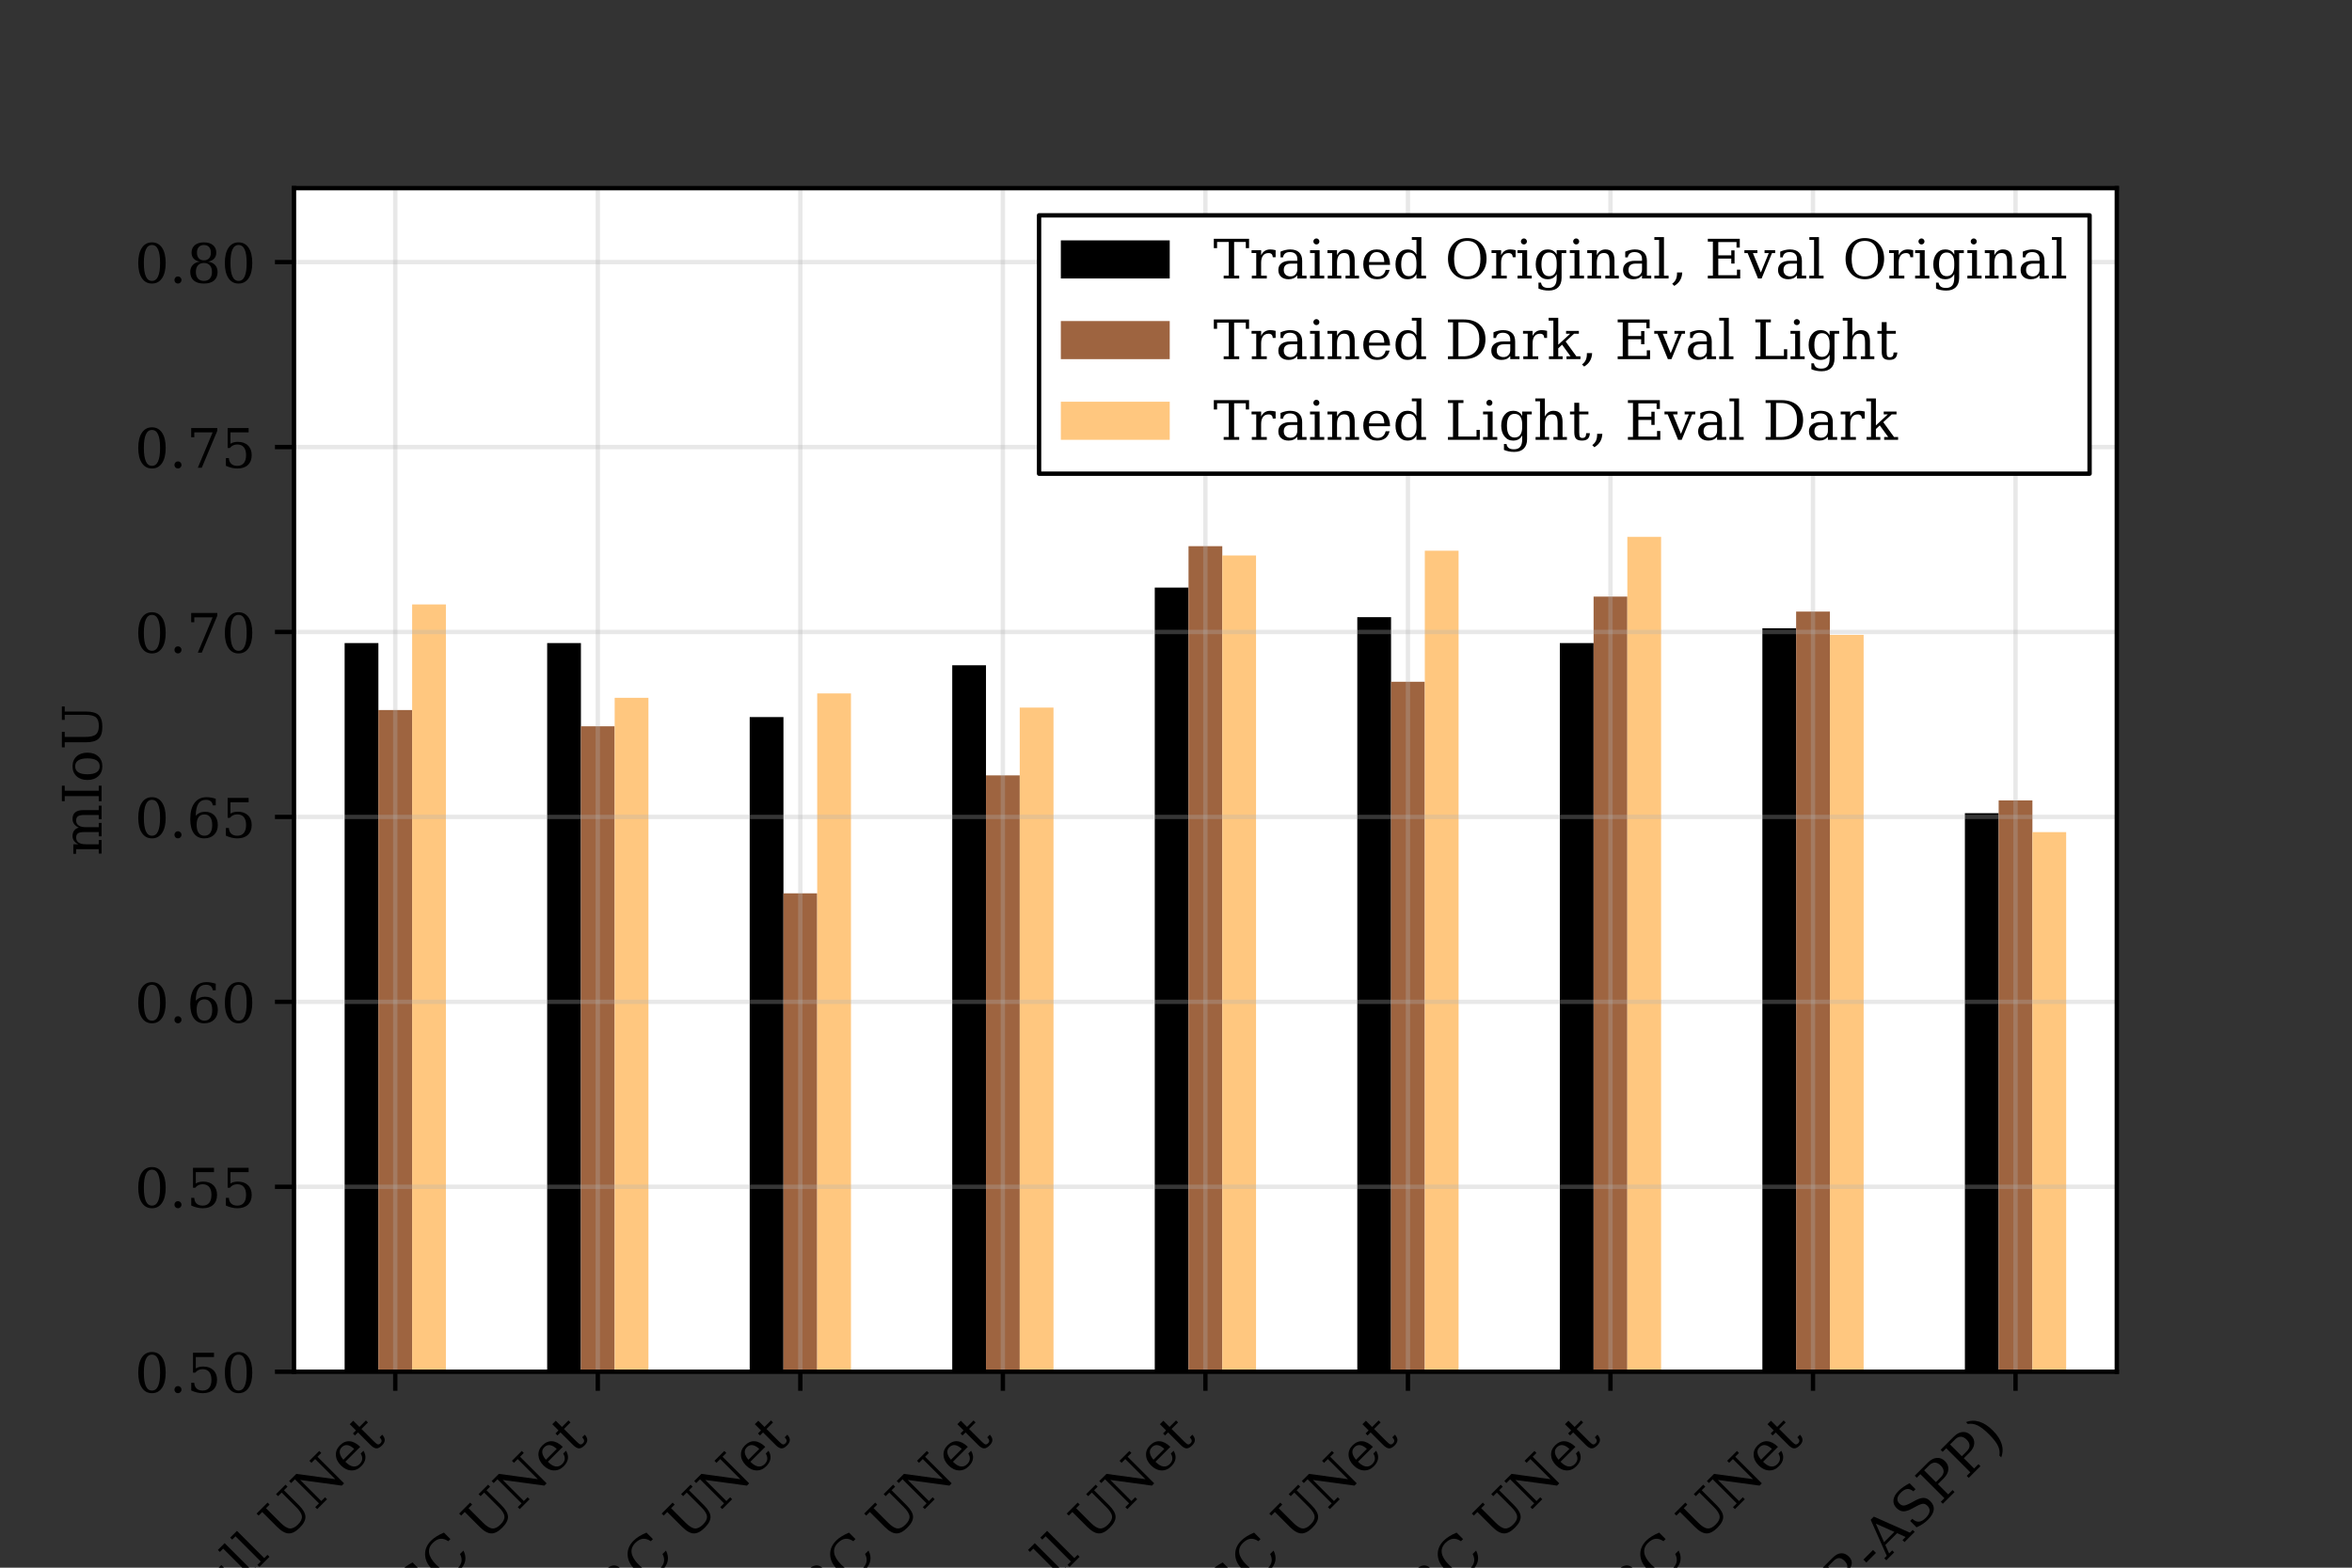 <?xml version="1.0" encoding="utf-8" standalone="no"?>
<!DOCTYPE svg PUBLIC "-//W3C//DTD SVG 1.1//EN"
  "http://www.w3.org/Graphics/SVG/1.1/DTD/svg11.dtd">
<!-- Created with matplotlib (https://matplotlib.org/) -->
<svg height="288pt" version="1.1" viewBox="0 0 432 288" width="432pt" xmlns="http://www.w3.org/2000/svg" xmlns:xlink="http://www.w3.org/1999/xlink">
 <rect x="0" y="0" width="432" height="288" fill="#333333" stroke="none"/>
 <defs>
  <style type="text/css">*{stroke-linecap:butt;stroke-linejoin:round;}</style>
 </defs>
 <g id="figure_1">
  <g id="patch_1">
   <path d="M 0 288 
L 432 288 
L 432 0 
L 0 0 
z
" style="fill:none;"/>
  </g>
  <g id="axes_1">
   <g id="patch_2">
    <path d="M 54 252 
L 388.8 252 
L 388.8 34.56 
L 54 34.56 
z
" style="fill:#ffffff;"/>
   </g>
   <g id="patch_3">
    <path clip-path="url(#p86a8c44989)" d="M 63.3 591.75 
L 69.5 591.75 
L 69.5 118.138 
L 63.3 118.138 
z
"/>
   </g>
   <g id="patch_4">
    <path clip-path="url(#p86a8c44989)" d="M 100.5 591.75 
L 106.7 591.75 
L 106.7 118.138 
L 100.5 118.138 
z
"/>
   </g>
   <g id="patch_5">
    <path clip-path="url(#p86a8c44989)" d="M 137.7 591.75 
L 143.9 591.75 
L 143.9 131.728 
L 137.7 131.728 
z
"/>
   </g>
   <g id="patch_6">
    <path clip-path="url(#p86a8c44989)" d="M 174.9 591.75 
L 181.1 591.75 
L 181.1 122.216 
L 174.9 122.216 
z
"/>
   </g>
   <g id="patch_7">
    <path clip-path="url(#p86a8c44989)" d="M 212.1 591.75 
L 218.3 591.75 
L 218.3 107.946 
L 212.1 107.946 
z
"/>
   </g>
   <g id="patch_8">
    <path clip-path="url(#p86a8c44989)" d="M 249.3 591.75 
L 255.5 591.75 
L 255.5 113.382 
L 249.3 113.382 
z
"/>
   </g>
   <g id="patch_9">
    <path clip-path="url(#p86a8c44989)" d="M 286.5 591.75 
L 292.7 591.75 
L 292.7 118.138 
L 286.5 118.138 
z
"/>
   </g>
   <g id="patch_10">
    <path clip-path="url(#p86a8c44989)" d="M 323.7 591.75 
L 329.9 591.75 
L 329.9 115.421 
L 323.7 115.421 
z
"/>
   </g>
   <g id="patch_11">
    <path clip-path="url(#p86a8c44989)" d="M 360.9 591.75 
L 367.1 591.75 
L 367.1 149.395 
L 360.9 149.395 
z
"/>
   </g>
   <g id="patch_12">
    <path clip-path="url(#p86a8c44989)" d="M 69.5 591.75 
L 75.7 591.75 
L 75.7 130.441 
L 69.5 130.441 
z
" style="fill:#9e6440;"/>
   </g>
   <g id="patch_13">
    <path clip-path="url(#p86a8c44989)" d="M 106.7 591.75 
L 112.9 591.75 
L 112.9 133.43 
L 106.7 133.43 
z
" style="fill:#9e6440;"/>
   </g>
   <g id="patch_14">
    <path clip-path="url(#p86a8c44989)" d="M 143.9 591.75 
L 150.1 591.75 
L 150.1 164.118 
L 143.9 164.118 
z
" style="fill:#9e6440;"/>
   </g>
   <g id="patch_15">
    <path clip-path="url(#p86a8c44989)" d="M 181.1 591.75 
L 187.3 591.75 
L 187.3 142.448 
L 181.1 142.448 
z
" style="fill:#9e6440;"/>
   </g>
   <g id="patch_16">
    <path clip-path="url(#p86a8c44989)" d="M 218.3 591.75 
L 224.5 591.75 
L 224.5 100.336 
L 218.3 100.336 
z
" style="fill:#9e6440;"/>
   </g>
   <g id="patch_17">
    <path clip-path="url(#p86a8c44989)" d="M 255.5 591.75 
L 261.7 591.75 
L 261.7 125.247 
L 255.5 125.247 
z
" style="fill:#9e6440;"/>
   </g>
   <g id="patch_18">
    <path clip-path="url(#p86a8c44989)" d="M 292.7 591.75 
L 298.9 591.75 
L 298.9 109.596 
L 292.7 109.596 
z
" style="fill:#9e6440;"/>
   </g>
   <g id="patch_19">
    <path clip-path="url(#p86a8c44989)" d="M 329.9 591.75 
L 336.1 591.75 
L 336.1 112.356 
L 329.9 112.356 
z
" style="fill:#9e6440;"/>
   </g>
   <g id="patch_20">
    <path clip-path="url(#p86a8c44989)" d="M 367.1 591.75 
L 373.3 591.75 
L 373.3 147.039 
L 367.1 147.039 
z
" style="fill:#9e6440;"/>
   </g>
   <g id="patch_21">
    <path clip-path="url(#p86a8c44989)" d="M 75.7 591.75 
L 81.9 591.75 
L 81.9 111.04 
L 75.7 111.04 
z
" style="fill:#ffc77f;"/>
   </g>
   <g id="patch_22">
    <path clip-path="url(#p86a8c44989)" d="M 112.9 591.75 
L 119.1 591.75 
L 119.1 128.191 
L 112.9 128.191 
z
" style="fill:#ffc77f;"/>
   </g>
   <g id="patch_23">
    <path clip-path="url(#p86a8c44989)" d="M 150.1 591.75 
L 156.3 591.75 
L 156.3 127.383 
L 150.1 127.383 
z
" style="fill:#ffc77f;"/>
   </g>
   <g id="patch_24">
    <path clip-path="url(#p86a8c44989)" d="M 187.3 591.75 
L 193.5 591.75 
L 193.5 129.995 
L 187.3 129.995 
z
" style="fill:#ffc77f;"/>
   </g>
   <g id="patch_25">
    <path clip-path="url(#p86a8c44989)" d="M 224.5 591.75 
L 230.7 591.75 
L 230.7 102.049 
L 224.5 102.049 
z
" style="fill:#ffc77f;"/>
   </g>
   <g id="patch_26">
    <path clip-path="url(#p86a8c44989)" d="M 261.7 591.75 
L 267.9 591.75 
L 267.9 101.172 
L 261.7 101.172 
z
" style="fill:#ffc77f;"/>
   </g>
   <g id="patch_27">
    <path clip-path="url(#p86a8c44989)" d="M 298.9 591.75 
L 305.1 591.75 
L 305.1 98.624 
L 298.9 98.624 
z
" style="fill:#ffc77f;"/>
   </g>
   <g id="patch_28">
    <path clip-path="url(#p86a8c44989)" d="M 336.1 591.75 
L 342.3 591.75 
L 342.3 116.632 
L 336.1 116.632 
z
" style="fill:#ffc77f;"/>
   </g>
   <g id="patch_29">
    <path clip-path="url(#p86a8c44989)" d="M 373.3 591.75 
L 379.5 591.75 
L 379.5 152.868 
L 373.3 152.868 
z
" style="fill:#ffc77f;"/>
   </g>
   <g id="matplotlib.axis_1">
    <g id="xtick_1">
     <g id="line2d_1">
      <path clip-path="url(#p86a8c44989)" d="M 72.6 252 
L 72.6 34.56 
" style="fill:none;stroke:#b0b0b0;stroke-linecap:square;stroke-opacity:0.3;stroke-width:0.8;"/>
     </g>
     <g id="line2d_2">
      <defs>
       <path d="M 0 0 
L 0 3.5 
" id="m6c4229e62a" style="stroke:#000000;stroke-width:0.8;"/>
      </defs>
      <g>
       <use style="stroke:#000000;stroke-width:0.8;" x="72.6" xlink:href="#m6c4229e62a" y="252"/>
      </g>
     </g>
     <g id="text_1">
      <!-- Full UNet -->
      <g transform="translate(35.724 299.778)rotate(-45)scale(0.1 -0.1)">
       <defs>
        <path d="M 5.516 0 
L 5.516 5.172 
L 14.797 5.172 
L 14.797 67.672 
L 5.516 67.672 
L 5.516 72.906 
L 65.188 72.906 
L 65.188 56.688 
L 59.188 56.688 
L 59.188 66.891 
L 24.703 66.891 
L 24.703 42.484 
L 49.609 42.484 
L 49.609 51.609 
L 55.609 51.609 
L 55.609 27.391 
L 49.609 27.391 
L 49.609 36.531 
L 24.703 36.531 
L 24.703 5.172 
L 36.375 5.172 
L 36.375 0 
z
" id="DejaVuSerif-70"/>
        <path d="M 35.406 51.906 
L 52.203 51.906 
L 52.203 5.172 
L 60.688 5.172 
L 60.688 0 
L 43.219 0 
L 43.219 9.188 
Q 40.719 4 36.766 1.281 
Q 32.812 -1.422 27.594 -1.422 
Q 18.953 -1.422 14.875 3.484 
Q 10.797 8.406 10.797 18.891 
L 10.797 46.688 
L 2.688 46.688 
L 2.688 51.906 
L 19.828 51.906 
L 19.828 21.688 
Q 19.828 12.203 22.141 8.688 
Q 24.469 5.172 30.422 5.172 
Q 36.672 5.172 39.938 9.766 
Q 43.219 14.359 43.219 23.094 
L 43.219 46.688 
L 35.406 46.688 
z
" id="DejaVuSerif-117"/>
        <path d="M 20.516 5.172 
L 29 5.172 
L 29 0 
L 2.875 0 
L 2.875 5.172 
L 11.531 5.172 
L 11.531 70.797 
L 2.875 70.797 
L 2.875 75.984 
L 20.516 75.984 
z
" id="DejaVuSerif-108"/>
        <path id="DejaVuSerif-32"/>
        <path d="M 14.016 67.672 
L 4.688 67.672 
L 4.688 72.906 
L 33.203 72.906 
L 33.203 67.672 
L 23.875 67.672 
L 23.875 29.984 
Q 23.875 16.016 28.438 10.5 
Q 33.016 4.984 44.188 4.984 
Q 55.375 4.984 59.938 10.5 
Q 64.5 16.016 64.5 29.984 
L 64.5 67.672 
L 55.172 67.672 
L 55.172 72.906 
L 79.781 72.906 
L 79.781 67.672 
L 70.516 67.672 
L 70.516 29 
Q 70.516 12.359 64.109 5.469 
Q 57.719 -1.422 42.391 -1.422 
Q 27.047 -1.422 20.531 5.516 
Q 14.016 12.453 14.016 29 
z
" id="DejaVuSerif-85"/>
        <path d="M 4.891 0 
L 4.891 5.172 
L 14.703 5.172 
L 14.703 67.672 
L 4.891 67.672 
L 4.891 72.906 
L 23.578 72.906 
L 67.281 15.375 
L 67.281 67.672 
L 57.516 67.672 
L 57.516 72.906 
L 83.109 72.906 
L 83.109 67.672 
L 73.297 67.672 
L 73.297 -1.422 
L 67.391 -1.422 
L 20.703 60.016 
L 20.703 5.172 
L 30.516 5.172 
L 30.516 0 
z
" id="DejaVuSerif-78"/>
        <path d="M 54.203 25 
L 15.484 25 
L 15.484 24.609 
Q 15.484 14.109 19.438 8.766 
Q 23.391 3.422 31.109 3.422 
Q 37.016 3.422 40.797 6.516 
Q 44.578 9.625 46.094 15.719 
L 53.328 15.719 
Q 51.172 7.172 45.375 2.875 
Q 39.594 -1.422 30.172 -1.422 
Q 18.797 -1.422 11.891 6.078 
Q 4.984 13.578 4.984 25.984 
Q 4.984 38.281 11.766 45.797 
Q 18.562 53.328 29.594 53.328 
Q 41.359 53.328 47.656 46.062 
Q 53.953 38.812 54.203 25 
z
M 43.609 30.172 
Q 43.312 39.266 39.766 43.875 
Q 36.234 48.484 29.594 48.484 
Q 23.391 48.484 19.828 43.844 
Q 16.266 39.203 15.484 30.172 
z
" id="DejaVuSerif-101"/>
        <path d="M 10.797 46.688 
L 2.875 46.688 
L 2.875 51.906 
L 10.797 51.906 
L 10.797 68.016 
L 19.828 68.016 
L 19.828 51.906 
L 36.719 51.906 
L 36.719 46.688 
L 19.828 46.688 
L 19.828 13.719 
Q 19.828 7.125 21.094 5.266 
Q 22.359 3.422 25.781 3.422 
Q 29.297 3.422 30.906 5.484 
Q 32.516 7.562 32.625 12.203 
L 39.406 12.203 
Q 39.016 5.125 35.547 1.844 
Q 32.078 -1.422 25 -1.422 
Q 17.234 -1.422 14.016 2.016 
Q 10.797 5.469 10.797 13.719 
z
" id="DejaVuSerif-116"/>
       </defs>
       <use xlink:href="#DejaVuSerif-70"/>
       <use x="69.385" xlink:href="#DejaVuSerif-117"/>
       <use x="133.789" xlink:href="#DejaVuSerif-108"/>
       <use x="165.771" xlink:href="#DejaVuSerif-108"/>
       <use x="197.754" xlink:href="#DejaVuSerif-32"/>
       <use x="229.541" xlink:href="#DejaVuSerif-85"/>
       <use x="313.818" xlink:href="#DejaVuSerif-78"/>
       <use x="401.318" xlink:href="#DejaVuSerif-101"/>
       <use x="460.498" xlink:href="#DejaVuSerif-116"/>
      </g>
     </g>
    </g>
    <g id="xtick_2">
     <g id="line2d_3">
      <path clip-path="url(#p86a8c44989)" d="M 109.8 252 
L 109.8 34.56 
" style="fill:none;stroke:#b0b0b0;stroke-linecap:square;stroke-opacity:0.3;stroke-width:0.8;"/>
     </g>
     <g id="line2d_4">
      <g>
       <use style="stroke:#000000;stroke-width:0.8;" x="109.8" xlink:href="#m6c4229e62a" y="252"/>
      </g>
     </g>
     <g id="text_2">
      <!-- Full DSC UNet -->
      <g transform="translate(54.754 317.948)rotate(-45)scale(0.1 -0.1)">
       <defs>
        <path d="M 24.703 5.172 
L 33.797 5.172 
Q 48 5.172 55.594 13.281 
Q 63.188 21.391 63.188 36.531 
Q 63.188 51.656 55.609 59.656 
Q 48.047 67.672 33.797 67.672 
L 24.703 67.672 
z
M 5.516 0 
L 5.516 5.172 
L 14.797 5.172 
L 14.797 67.672 
L 5.516 67.672 
L 5.516 72.906 
L 34.516 72.906 
Q 53.375 72.906 63.891 63.281 
Q 74.422 53.656 74.422 36.531 
Q 74.422 19.344 63.875 9.672 
Q 53.328 0 34.516 0 
z
" id="DejaVuSerif-68"/>
        <path d="M 9.281 3.516 
L 9.281 20.125 
L 14.891 20.062 
Q 15.141 11.766 19.703 7.781 
Q 24.266 3.812 33.594 3.812 
Q 42.281 3.812 46.844 7.25 
Q 51.422 10.688 51.422 17.281 
Q 51.422 22.562 48.656 25.391 
Q 45.906 28.219 37.016 30.906 
L 27.391 33.797 
Q 16.938 36.969 12.672 41.703 
Q 8.406 46.438 8.406 54.688 
Q 8.406 63.969 14.984 69.094 
Q 21.578 74.219 33.5 74.219 
Q 38.578 74.219 44.625 73.109 
Q 50.688 72.016 57.516 69.922 
L 57.516 54.391 
L 52 54.391 
Q 51.172 62.109 46.844 65.547 
Q 42.531 69 33.688 69 
Q 25.984 69 21.953 65.844 
Q 17.922 62.703 17.922 56.688 
Q 17.922 51.469 20.938 48.484 
Q 23.969 45.516 33.797 42.578 
L 42.828 39.891 
Q 52.734 36.922 56.953 32.297 
Q 61.188 27.688 61.188 19.922 
Q 61.188 9.328 54.391 3.953 
Q 47.609 -1.422 34.188 -1.422 
Q 28.172 -1.422 21.938 -0.188 
Q 15.719 1.031 9.281 3.516 
z
" id="DejaVuSerif-83"/>
        <path d="M 70.516 19.281 
Q 67.281 9.078 59.688 3.828 
Q 52.094 -1.422 40.484 -1.422 
Q 33.344 -1.422 27.234 1.016 
Q 21.141 3.469 16.406 8.203 
Q 10.938 13.672 8.266 20.625 
Q 5.609 27.594 5.609 36.375 
Q 5.609 53.375 15.422 63.797 
Q 25.25 74.219 41.312 74.219 
Q 47.266 74.219 54 72.656 
Q 60.75 71.094 68.5 67.922 
L 68.5 51.125 
L 62.984 51.125 
Q 61.188 60.297 55.734 64.641 
Q 50.297 69 40.484 69 
Q 28.812 69 22.797 60.719 
Q 16.797 52.438 16.797 36.375 
Q 16.797 20.359 22.797 12.078 
Q 28.812 3.812 40.484 3.812 
Q 48.641 3.812 53.906 7.688 
Q 59.188 11.578 61.531 19.281 
z
" id="DejaVuSerif-67"/>
       </defs>
       <use xlink:href="#DejaVuSerif-70"/>
       <use x="69.385" xlink:href="#DejaVuSerif-117"/>
       <use x="133.789" xlink:href="#DejaVuSerif-108"/>
       <use x="165.771" xlink:href="#DejaVuSerif-108"/>
       <use x="197.754" xlink:href="#DejaVuSerif-32"/>
       <use x="229.541" xlink:href="#DejaVuSerif-68"/>
       <use x="309.717" xlink:href="#DejaVuSerif-83"/>
       <use x="378.223" xlink:href="#DejaVuSerif-67"/>
       <use x="454.736" xlink:href="#DejaVuSerif-32"/>
       <use x="486.523" xlink:href="#DejaVuSerif-85"/>
       <use x="570.801" xlink:href="#DejaVuSerif-78"/>
       <use x="658.301" xlink:href="#DejaVuSerif-101"/>
       <use x="717.48" xlink:href="#DejaVuSerif-116"/>
      </g>
     </g>
    </g>
    <g id="xtick_3">
     <g id="line2d_5">
      <path clip-path="url(#p86a8c44989)" d="M 147 252 
L 147 34.56 
" style="fill:none;stroke:#b0b0b0;stroke-linecap:square;stroke-opacity:0.3;stroke-width:0.8;"/>
     </g>
     <g id="line2d_6">
      <g>
       <use style="stroke:#000000;stroke-width:0.8;" x="147" xlink:href="#m6c4229e62a" y="252"/>
      </g>
     </g>
     <g id="text_3">
      <!-- Full LBC UNet -->
      <g transform="translate(92.442 317.46)rotate(-45)scale(0.1 -0.1)">
       <defs>
        <path d="M 5.516 0 
L 5.516 5.172 
L 14.797 5.172 
L 14.797 67.672 
L 5.516 67.672 
L 5.516 72.906 
L 33.984 72.906 
L 33.984 67.672 
L 24.703 67.672 
L 24.703 6 
L 58.016 6 
L 58.016 18.219 
L 64.016 18.219 
L 64.016 0 
z
" id="DejaVuSerif-76"/>
        <path d="M 24.703 5.172 
L 39.312 5.172 
Q 48.094 5.172 52.141 8.984 
Q 56.203 12.797 56.203 21.094 
Q 56.203 29.344 52.172 33.125 
Q 48.141 36.922 39.312 36.922 
L 24.703 36.922 
z
M 24.703 42.094 
L 37.109 42.094 
Q 45.125 42.094 48.797 45.172 
Q 52.484 48.25 52.484 54.891 
Q 52.484 61.578 48.797 64.625 
Q 45.125 67.672 37.109 67.672 
L 24.703 67.672 
z
M 5.516 0 
L 5.516 5.172 
L 14.797 5.172 
L 14.797 67.672 
L 5.516 67.672 
L 5.516 72.906 
L 41.5 72.906 
Q 52.547 72.906 58.125 68.391 
Q 63.719 63.875 63.719 54.891 
Q 63.719 48.391 59.828 44.531 
Q 55.953 40.672 48.484 39.797 
Q 57.766 38.625 62.578 33.859 
Q 67.391 29.109 67.391 21.094 
Q 67.391 10.25 60.547 5.125 
Q 53.719 0 39.203 0 
z
" id="DejaVuSerif-66"/>
       </defs>
       <use xlink:href="#DejaVuSerif-70"/>
       <use x="69.385" xlink:href="#DejaVuSerif-117"/>
       <use x="133.789" xlink:href="#DejaVuSerif-108"/>
       <use x="165.771" xlink:href="#DejaVuSerif-108"/>
       <use x="197.754" xlink:href="#DejaVuSerif-32"/>
       <use x="229.541" xlink:href="#DejaVuSerif-76"/>
       <use x="295.947" xlink:href="#DejaVuSerif-66"/>
       <use x="371.309" xlink:href="#DejaVuSerif-67"/>
       <use x="447.822" xlink:href="#DejaVuSerif-32"/>
       <use x="479.609" xlink:href="#DejaVuSerif-85"/>
       <use x="563.887" xlink:href="#DejaVuSerif-78"/>
       <use x="651.387" xlink:href="#DejaVuSerif-101"/>
       <use x="710.566" xlink:href="#DejaVuSerif-116"/>
      </g>
     </g>
    </g>
    <g id="xtick_4">
     <g id="line2d_7">
      <path clip-path="url(#p86a8c44989)" d="M 184.2 252 
L 184.2 34.56 
" style="fill:none;stroke:#b0b0b0;stroke-linecap:square;stroke-opacity:0.3;stroke-width:0.8;"/>
     </g>
     <g id="line2d_8">
      <g>
       <use style="stroke:#000000;stroke-width:0.8;" x="184.2" xlink:href="#m6c4229e62a" y="252"/>
      </g>
     </g>
     <g id="text_4">
      <!-- Full DSC LBC UNet -->
      <g transform="translate(111.472 335.63)rotate(-45)scale(0.1 -0.1)">
       <use xlink:href="#DejaVuSerif-70"/>
       <use x="69.385" xlink:href="#DejaVuSerif-117"/>
       <use x="133.789" xlink:href="#DejaVuSerif-108"/>
       <use x="165.771" xlink:href="#DejaVuSerif-108"/>
       <use x="197.754" xlink:href="#DejaVuSerif-32"/>
       <use x="229.541" xlink:href="#DejaVuSerif-68"/>
       <use x="309.717" xlink:href="#DejaVuSerif-83"/>
       <use x="378.223" xlink:href="#DejaVuSerif-67"/>
       <use x="454.736" xlink:href="#DejaVuSerif-32"/>
       <use x="486.523" xlink:href="#DejaVuSerif-76"/>
       <use x="552.93" xlink:href="#DejaVuSerif-66"/>
       <use x="628.291" xlink:href="#DejaVuSerif-67"/>
       <use x="704.805" xlink:href="#DejaVuSerif-32"/>
       <use x="736.592" xlink:href="#DejaVuSerif-85"/>
       <use x="820.869" xlink:href="#DejaVuSerif-78"/>
       <use x="908.369" xlink:href="#DejaVuSerif-101"/>
       <use x="967.549" xlink:href="#DejaVuSerif-116"/>
      </g>
     </g>
    </g>
    <g id="xtick_5">
     <g id="line2d_9">
      <path clip-path="url(#p86a8c44989)" d="M 221.4 252 
L 221.4 34.56 
" style="fill:none;stroke:#b0b0b0;stroke-linecap:square;stroke-opacity:0.3;stroke-width:0.8;"/>
     </g>
     <g id="line2d_10">
      <g>
       <use style="stroke:#000000;stroke-width:0.8;" x="221.4" xlink:href="#m6c4229e62a" y="252"/>
      </g>
     </g>
     <g id="text_5">
      <!-- Small UNet -->
      <g transform="translate(178.22 306.082)rotate(-45)scale(0.1 -0.1)">
       <defs>
        <path d="M 51.812 41.797 
Q 54.391 47.516 58.422 50.422 
Q 62.453 53.328 67.828 53.328 
Q 75.984 53.328 79.984 48.266 
Q 83.984 43.219 83.984 33.016 
L 83.984 5.172 
L 92.094 5.172 
L 92.094 0 
L 67.188 0 
L 67.188 5.172 
L 75 5.172 
L 75 31.984 
Q 75 39.938 72.656 43.312 
Q 70.312 46.688 64.891 46.688 
Q 58.891 46.688 55.734 42.141 
Q 52.594 37.594 52.594 28.906 
L 52.594 5.172 
L 60.406 5.172 
L 60.406 0 
L 35.797 0 
L 35.797 5.172 
L 43.609 5.172 
L 43.609 32.328 
Q 43.609 40.094 41.266 43.391 
Q 38.922 46.688 33.5 46.688 
Q 27.484 46.688 24.328 42.141 
Q 21.188 37.594 21.188 28.906 
L 21.188 5.172 
L 29 5.172 
L 29 0 
L 4.109 0 
L 4.109 5.172 
L 12.203 5.172 
L 12.203 46.781 
L 3.609 46.781 
L 3.609 51.906 
L 21.188 51.906 
L 21.188 42.672 
Q 23.688 47.859 27.531 50.594 
Q 31.391 53.328 36.281 53.328 
Q 42.328 53.328 46.375 50.312 
Q 50.438 47.312 51.812 41.797 
z
" id="DejaVuSerif-109"/>
        <path d="M 39.797 16.312 
L 39.797 27.297 
L 28.219 27.297 
Q 21.531 27.297 18.25 24.406 
Q 14.984 21.531 14.984 15.578 
Q 14.984 10.156 18.297 6.984 
Q 21.625 3.812 27.297 3.812 
Q 32.906 3.812 36.344 7.281 
Q 39.797 10.75 39.797 16.312 
z
M 48.781 32.422 
L 48.781 5.172 
L 56.781 5.172 
L 56.781 0 
L 39.797 0 
L 39.797 5.609 
Q 36.812 2 32.906 0.281 
Q 29 -1.422 23.781 -1.422 
Q 15.141 -1.422 10.062 3.172 
Q 4.984 7.766 4.984 15.578 
Q 4.984 23.641 10.797 28.078 
Q 16.609 32.516 27.203 32.516 
L 39.797 32.516 
L 39.797 36.078 
Q 39.797 42 36.203 45.234 
Q 32.625 48.484 26.125 48.484 
Q 20.75 48.484 17.578 46.047 
Q 14.406 43.609 13.625 38.812 
L 8.984 38.812 
L 8.984 49.312 
Q 13.672 51.312 18.094 52.312 
Q 22.516 53.328 26.703 53.328 
Q 37.5 53.328 43.141 47.969 
Q 48.781 42.625 48.781 32.422 
z
" id="DejaVuSerif-97"/>
       </defs>
       <use xlink:href="#DejaVuSerif-83"/>
       <use x="68.506" xlink:href="#DejaVuSerif-109"/>
       <use x="163.33" xlink:href="#DejaVuSerif-97"/>
       <use x="222.949" xlink:href="#DejaVuSerif-108"/>
       <use x="254.932" xlink:href="#DejaVuSerif-108"/>
       <use x="286.914" xlink:href="#DejaVuSerif-32"/>
       <use x="318.701" xlink:href="#DejaVuSerif-85"/>
       <use x="402.979" xlink:href="#DejaVuSerif-78"/>
       <use x="490.479" xlink:href="#DejaVuSerif-101"/>
       <use x="549.658" xlink:href="#DejaVuSerif-116"/>
      </g>
     </g>
    </g>
    <g id="xtick_6">
     <g id="line2d_11">
      <path clip-path="url(#p86a8c44989)" d="M 258.6 252 
L 258.6 34.56 
" style="fill:none;stroke:#b0b0b0;stroke-linecap:square;stroke-opacity:0.3;stroke-width:0.8;"/>
     </g>
     <g id="line2d_12">
      <g>
       <use style="stroke:#000000;stroke-width:0.8;" x="258.6" xlink:href="#m6c4229e62a" y="252"/>
      </g>
     </g>
     <g id="text_6">
      <!-- Small DSC UNet -->
      <g transform="translate(197.25 324.253)rotate(-45)scale(0.1 -0.1)">
       <use xlink:href="#DejaVuSerif-83"/>
       <use x="68.506" xlink:href="#DejaVuSerif-109"/>
       <use x="163.33" xlink:href="#DejaVuSerif-97"/>
       <use x="222.949" xlink:href="#DejaVuSerif-108"/>
       <use x="254.932" xlink:href="#DejaVuSerif-108"/>
       <use x="286.914" xlink:href="#DejaVuSerif-32"/>
       <use x="318.701" xlink:href="#DejaVuSerif-68"/>
       <use x="398.877" xlink:href="#DejaVuSerif-83"/>
       <use x="467.383" xlink:href="#DejaVuSerif-67"/>
       <use x="543.896" xlink:href="#DejaVuSerif-32"/>
       <use x="575.684" xlink:href="#DejaVuSerif-85"/>
       <use x="659.961" xlink:href="#DejaVuSerif-78"/>
       <use x="747.461" xlink:href="#DejaVuSerif-101"/>
       <use x="806.641" xlink:href="#DejaVuSerif-116"/>
      </g>
     </g>
    </g>
    <g id="xtick_7">
     <g id="line2d_13">
      <path clip-path="url(#p86a8c44989)" d="M 295.8 252 
L 295.8 34.56 
" style="fill:none;stroke:#b0b0b0;stroke-linecap:square;stroke-opacity:0.3;stroke-width:0.8;"/>
     </g>
     <g id="line2d_14">
      <g>
       <use style="stroke:#000000;stroke-width:0.8;" x="295.8" xlink:href="#m6c4229e62a" y="252"/>
      </g>
     </g>
     <g id="text_7">
      <!-- Small LBC UNet -->
      <g transform="translate(234.938 323.764)rotate(-45)scale(0.1 -0.1)">
       <use xlink:href="#DejaVuSerif-83"/>
       <use x="68.506" xlink:href="#DejaVuSerif-109"/>
       <use x="163.33" xlink:href="#DejaVuSerif-97"/>
       <use x="222.949" xlink:href="#DejaVuSerif-108"/>
       <use x="254.932" xlink:href="#DejaVuSerif-108"/>
       <use x="286.914" xlink:href="#DejaVuSerif-32"/>
       <use x="318.701" xlink:href="#DejaVuSerif-76"/>
       <use x="385.107" xlink:href="#DejaVuSerif-66"/>
       <use x="460.469" xlink:href="#DejaVuSerif-67"/>
       <use x="536.982" xlink:href="#DejaVuSerif-32"/>
       <use x="568.77" xlink:href="#DejaVuSerif-85"/>
       <use x="653.047" xlink:href="#DejaVuSerif-78"/>
       <use x="740.547" xlink:href="#DejaVuSerif-101"/>
       <use x="799.727" xlink:href="#DejaVuSerif-116"/>
      </g>
     </g>
    </g>
    <g id="xtick_8">
     <g id="line2d_15">
      <path clip-path="url(#p86a8c44989)" d="M 333 252 
L 333 34.56 
" style="fill:none;stroke:#b0b0b0;stroke-linecap:square;stroke-opacity:0.3;stroke-width:0.8;"/>
     </g>
     <g id="line2d_16">
      <g>
       <use style="stroke:#000000;stroke-width:0.8;" x="333" xlink:href="#m6c4229e62a" y="252"/>
      </g>
     </g>
     <g id="text_8">
      <!-- Small DSC LBC UNet -->
      <g transform="translate(253.968 341.935)rotate(-45)scale(0.1 -0.1)">
       <use xlink:href="#DejaVuSerif-83"/>
       <use x="68.506" xlink:href="#DejaVuSerif-109"/>
       <use x="163.33" xlink:href="#DejaVuSerif-97"/>
       <use x="222.949" xlink:href="#DejaVuSerif-108"/>
       <use x="254.932" xlink:href="#DejaVuSerif-108"/>
       <use x="286.914" xlink:href="#DejaVuSerif-32"/>
       <use x="318.701" xlink:href="#DejaVuSerif-68"/>
       <use x="398.877" xlink:href="#DejaVuSerif-83"/>
       <use x="467.383" xlink:href="#DejaVuSerif-67"/>
       <use x="543.896" xlink:href="#DejaVuSerif-32"/>
       <use x="575.684" xlink:href="#DejaVuSerif-76"/>
       <use x="642.09" xlink:href="#DejaVuSerif-66"/>
       <use x="717.451" xlink:href="#DejaVuSerif-67"/>
       <use x="793.965" xlink:href="#DejaVuSerif-32"/>
       <use x="825.752" xlink:href="#DejaVuSerif-85"/>
       <use x="910.029" xlink:href="#DejaVuSerif-78"/>
       <use x="997.529" xlink:href="#DejaVuSerif-101"/>
       <use x="1056.709" xlink:href="#DejaVuSerif-116"/>
      </g>
     </g>
    </g>
    <g id="xtick_9">
     <g id="line2d_17">
      <path clip-path="url(#p86a8c44989)" d="M 370.2 252 
L 370.2 34.56 
" style="fill:none;stroke:#b0b0b0;stroke-linecap:square;stroke-opacity:0.3;stroke-width:0.8;"/>
     </g>
     <g id="line2d_18">
      <g>
       <use style="stroke:#000000;stroke-width:0.8;" x="370.2" xlink:href="#m6c4229e62a" y="252"/>
      </g>
     </g>
     <g id="text_9">
      <!-- MobileNetv3 (LR-ASPP) -->
      <g transform="translate(282.649 350.453)rotate(-45)scale(0.1 -0.1)">
       <defs>
        <path d="M 5.516 0 
L 5.516 5.172 
L 14.797 5.172 
L 14.797 67.672 
L 4.984 67.672 
L 4.984 72.906 
L 26.219 72.906 
L 51.812 21 
L 77.391 72.906 
L 97.312 72.906 
L 97.312 67.672 
L 87.594 67.672 
L 87.594 5.172 
L 96.922 5.172 
L 96.922 0 
L 68.406 0 
L 68.406 5.172 
L 77.688 5.172 
L 77.688 61.531 
L 52.688 10.688 
L 45.797 10.688 
L 20.797 61.531 
L 20.797 5.172 
L 30.078 5.172 
L 30.078 0 
z
" id="DejaVuSerif-77"/>
        <path d="M 30.078 3.422 
Q 37.312 3.422 40.984 9.125 
Q 44.672 14.844 44.672 25.984 
Q 44.672 37.109 40.984 42.797 
Q 37.312 48.484 30.078 48.484 
Q 22.859 48.484 19.172 42.797 
Q 15.484 37.109 15.484 25.984 
Q 15.484 14.844 19.188 9.125 
Q 22.906 3.422 30.078 3.422 
z
M 30.078 -1.422 
Q 18.75 -1.422 11.859 6.078 
Q 4.984 13.578 4.984 25.984 
Q 4.984 38.375 11.844 45.844 
Q 18.703 53.328 30.078 53.328 
Q 41.453 53.328 48.312 45.844 
Q 55.172 38.375 55.172 25.984 
Q 55.172 13.578 48.312 6.078 
Q 41.453 -1.422 30.078 -1.422 
z
" id="DejaVuSerif-111"/>
        <path d="M 11.531 5.172 
L 11.531 70.797 
L 2.875 70.797 
L 2.875 75.984 
L 20.516 75.984 
L 20.516 43.797 
Q 23.141 48.688 27.219 51 
Q 31.297 53.328 37.312 53.328 
Q 46.875 53.328 52.922 45.75 
Q 58.984 38.188 58.984 25.984 
Q 58.984 13.766 52.922 6.172 
Q 46.875 -1.422 37.312 -1.422 
Q 31.297 -1.422 27.219 0.891 
Q 23.141 3.219 20.516 8.109 
L 20.516 0 
L 2.875 0 
L 2.875 5.172 
z
M 20.516 23.391 
Q 20.516 14.016 24.094 9.109 
Q 27.688 4.203 34.516 4.203 
Q 41.406 4.203 44.938 9.719 
Q 48.484 15.234 48.484 25.984 
Q 48.484 36.766 44.938 42.234 
Q 41.406 47.703 34.516 47.703 
Q 27.688 47.703 24.094 42.766 
Q 20.516 37.844 20.516 28.516 
z
" id="DejaVuSerif-98"/>
        <path d="M 9.719 68.016 
Q 9.719 70.266 11.344 71.922 
Q 12.984 73.578 15.281 73.578 
Q 17.531 73.578 19.156 71.922 
Q 20.797 70.266 20.797 68.016 
Q 20.797 65.719 19.188 64.109 
Q 17.578 62.5 15.281 62.5 
Q 12.984 62.5 11.344 64.109 
Q 9.719 65.719 9.719 68.016 
z
M 21.188 5.172 
L 29.688 5.172 
L 29.688 0 
L 3.609 0 
L 3.609 5.172 
L 12.203 5.172 
L 12.203 46.688 
L 3.609 46.688 
L 3.609 51.906 
L 21.188 51.906 
z
" id="DejaVuSerif-105"/>
        <path d="M 24.703 0 
L 5.609 46.688 
L -0.297 46.688 
L -0.297 51.906 
L 23.578 51.906 
L 23.578 46.688 
L 15.281 46.688 
L 29.891 10.984 
L 44.484 46.688 
L 36.719 46.688 
L 36.719 51.906 
L 56.203 51.906 
L 56.203 46.688 
L 50.391 46.688 
L 31.297 0 
z
" id="DejaVuSerif-118"/>
        <path d="M 9.719 69.828 
Q 15.438 71.969 20.672 73.094 
Q 25.922 74.219 30.516 74.219 
Q 41.219 74.219 47.219 69.594 
Q 53.219 64.984 53.219 56.781 
Q 53.219 50.203 49.062 45.781 
Q 44.922 41.359 37.312 39.797 
Q 46.297 38.531 51.25 33.281 
Q 56.203 28.031 56.203 19.672 
Q 56.203 9.469 49.344 4.016 
Q 42.484 -1.422 29.594 -1.422 
Q 23.875 -1.422 18.422 -0.188 
Q 12.984 1.031 7.625 3.516 
L 7.625 17.672 
L 13.094 17.672 
Q 13.578 10.641 17.828 7.031 
Q 22.078 3.422 29.781 3.422 
Q 37.25 3.422 41.578 7.734 
Q 45.906 12.062 45.906 19.578 
Q 45.906 28.172 41.453 32.594 
Q 37.016 37.016 28.422 37.016 
L 23.781 37.016 
L 23.781 42 
L 26.219 42 
Q 34.766 42 39.031 45.531 
Q 43.312 49.078 43.312 56.203 
Q 43.312 62.594 39.797 65.984 
Q 36.281 69.391 29.688 69.391 
Q 23.094 69.391 19.453 66.266 
Q 15.828 63.141 15.188 56.984 
L 9.719 56.984 
z
" id="DejaVuSerif-51"/>
        <path d="M 31.891 -15.578 
Q 20.016 -10.25 13.953 1.297 
Q 7.906 12.844 7.906 30.172 
Q 7.906 47.562 13.953 59.109 
Q 20.016 70.656 31.891 75.984 
L 31.891 71.188 
Q 24.359 66.016 21.094 56.609 
Q 17.828 47.219 17.828 30.172 
Q 17.828 13.188 21.094 3.781 
Q 24.359 -5.609 31.891 -10.797 
z
" id="DejaVuSerif-40"/>
        <path d="M 47.906 36.188 
Q 51.312 35.25 53.781 33.031 
Q 56.25 30.812 58.203 26.812 
L 68.797 5.172 
L 77.688 5.172 
L 77.688 0 
L 60.5 0 
L 49.125 23.188 
Q 45.844 29.938 43.109 31.906 
Q 40.375 33.891 35.594 33.891 
L 24.703 33.891 
L 24.703 5.172 
L 35.016 5.172 
L 35.016 0 
L 5.516 0 
L 5.516 5.172 
L 14.797 5.172 
L 14.797 67.672 
L 5.516 67.672 
L 5.516 72.906 
L 42.484 72.906 
Q 53.125 72.906 58.906 67.828 
Q 64.703 62.75 64.703 53.422 
Q 64.703 45.906 60.469 41.578 
Q 56.25 37.25 47.906 36.188 
z
M 24.703 39.109 
L 39.109 39.109 
Q 46.484 39.109 50 42.594 
Q 53.516 46.094 53.516 53.422 
Q 53.516 60.75 50 64.203 
Q 46.484 67.672 39.109 67.672 
L 24.703 67.672 
z
" id="DejaVuSerif-82"/>
        <path d="M 4.391 30.609 
L 29.391 30.609 
L 29.391 23 
L 4.391 23 
z
" id="DejaVuSerif-45"/>
        <path d="M 20.016 26.422 
L 46.781 26.422 
L 33.406 61.078 
z
M -0.594 0 
L -0.594 5.172 
L 5.812 5.172 
L 31.781 72.906 
L 39.984 72.906 
L 66.016 5.172 
L 73.188 5.172 
L 73.188 0 
L 46.688 0 
L 46.688 5.172 
L 54.781 5.172 
L 48.688 21.188 
L 18.016 21.188 
L 11.922 5.172 
L 19.922 5.172 
L 19.922 0 
z
" id="DejaVuSerif-65"/>
        <path d="M 24.703 37.109 
L 37.594 37.109 
Q 44.875 37.109 48.672 41.031 
Q 52.484 44.969 52.484 52.391 
Q 52.484 59.859 48.672 63.766 
Q 44.875 67.672 37.594 67.672 
L 24.703 67.672 
z
M 5.516 0 
L 5.516 5.172 
L 14.797 5.172 
L 14.797 67.672 
L 5.516 67.672 
L 5.516 72.906 
L 39.984 72.906 
Q 50.922 72.906 57.312 67.359 
Q 63.719 61.812 63.719 52.391 
Q 63.719 43.016 57.312 37.453 
Q 50.922 31.891 39.984 31.891 
L 24.703 31.891 
L 24.703 5.172 
L 35.984 5.172 
L 35.984 0 
z
" id="DejaVuSerif-80"/>
        <path d="M 7.078 -15.578 
L 7.078 -10.797 
Q 14.594 -5.609 17.891 3.781 
Q 21.188 13.188 21.188 30.172 
Q 21.188 47.219 17.891 56.609 
Q 14.594 66.016 7.078 71.188 
L 7.078 75.984 
Q 19 70.656 25.047 59.109 
Q 31.109 47.562 31.109 30.172 
Q 31.109 12.844 25.047 1.297 
Q 19 -10.25 7.078 -15.578 
z
" id="DejaVuSerif-41"/>
       </defs>
       <use xlink:href="#DejaVuSerif-77"/>
       <use x="102.393" xlink:href="#DejaVuSerif-111"/>
       <use x="162.598" xlink:href="#DejaVuSerif-98"/>
       <use x="226.611" xlink:href="#DejaVuSerif-105"/>
       <use x="258.594" xlink:href="#DejaVuSerif-108"/>
       <use x="290.576" xlink:href="#DejaVuSerif-101"/>
       <use x="349.756" xlink:href="#DejaVuSerif-78"/>
       <use x="437.256" xlink:href="#DejaVuSerif-101"/>
       <use x="496.436" xlink:href="#DejaVuSerif-116"/>
       <use x="536.621" xlink:href="#DejaVuSerif-118"/>
       <use x="593.115" xlink:href="#DejaVuSerif-51"/>
       <use x="656.738" xlink:href="#DejaVuSerif-32"/>
       <use x="688.525" xlink:href="#DejaVuSerif-40"/>
       <use x="727.539" xlink:href="#DejaVuSerif-76"/>
       <use x="793.945" xlink:href="#DejaVuSerif-82"/>
       <use x="869.238" xlink:href="#DejaVuSerif-45"/>
       <use x="903.027" xlink:href="#DejaVuSerif-65"/>
       <use x="975.244" xlink:href="#DejaVuSerif-83"/>
       <use x="1043.75" xlink:href="#DejaVuSerif-80"/>
       <use x="1111.035" xlink:href="#DejaVuSerif-80"/>
       <use x="1178.32" xlink:href="#DejaVuSerif-41"/>
      </g>
     </g>
    </g>
   </g>
   <g id="matplotlib.axis_2">
    <g id="ytick_1">
     <g id="line2d_19">
      <path clip-path="url(#p86a8c44989)" d="M 54 252 
L 388.8 252 
" style="fill:none;stroke:#b0b0b0;stroke-linecap:square;stroke-opacity:0.3;stroke-width:0.8;"/>
     </g>
     <g id="line2d_20">
      <defs>
       <path d="M 0 0 
L -3.5 0 
" id="m1323db615f" style="stroke:#000000;stroke-width:0.8;"/>
      </defs>
      <g>
       <use style="stroke:#000000;stroke-width:0.8;" x="54" xlink:href="#m1323db615f" y="252"/>
      </g>
     </g>
     <g id="text_10">
      <!-- 0.50 -->
      <g transform="translate(24.734 255.799)scale(0.1 -0.1)">
       <defs>
        <path d="M 31.781 3.422 
Q 39.266 3.422 42.969 11.625 
Q 46.688 19.828 46.688 36.375 
Q 46.688 52.984 42.969 61.188 
Q 39.266 69.391 31.781 69.391 
Q 24.312 69.391 20.594 61.188 
Q 16.891 52.984 16.891 36.375 
Q 16.891 19.828 20.594 11.625 
Q 24.312 3.422 31.781 3.422 
z
M 31.781 -1.422 
Q 19.922 -1.422 13.25 8.531 
Q 6.594 18.5 6.594 36.375 
Q 6.594 54.297 13.25 64.25 
Q 19.922 74.219 31.781 74.219 
Q 43.703 74.219 50.344 64.25 
Q 56.984 54.297 56.984 36.375 
Q 56.984 18.5 50.344 8.531 
Q 43.703 -1.422 31.781 -1.422 
z
" id="DejaVuSerif-48"/>
        <path d="M 9.422 5.078 
Q 9.422 7.812 11.281 9.719 
Q 13.141 11.625 15.922 11.625 
Q 18.609 11.625 20.5 9.719 
Q 22.406 7.812 22.406 5.078 
Q 22.406 2.391 20.5 0.484 
Q 18.609 -1.422 15.922 -1.422 
Q 13.141 -1.422 11.281 0.453 
Q 9.422 2.344 9.422 5.078 
z
" id="DejaVuSerif-46"/>
        <path d="M 50.297 72.906 
L 50.297 64.891 
L 16.891 64.891 
L 16.891 44 
Q 19.438 45.75 22.828 46.625 
Q 26.219 47.516 30.422 47.516 
Q 42.234 47.516 49.062 40.969 
Q 55.906 34.422 55.906 23.094 
Q 55.906 11.531 49 5.047 
Q 42.094 -1.422 29.594 -1.422 
Q 24.562 -1.422 19.281 -0.188 
Q 14.016 1.031 8.5 3.516 
L 8.5 17.672 
L 14.016 17.672 
Q 14.453 10.75 18.422 7.078 
Q 22.406 3.422 29.594 3.422 
Q 37.312 3.422 41.453 8.5 
Q 45.609 13.578 45.609 23.094 
Q 45.609 32.562 41.484 37.609 
Q 37.359 42.672 29.594 42.672 
Q 25.203 42.672 21.844 41.109 
Q 18.5 39.547 15.922 36.281 
L 11.719 36.281 
L 11.719 72.906 
z
" id="DejaVuSerif-53"/>
       </defs>
       <use xlink:href="#DejaVuSerif-48"/>
       <use x="63.623" xlink:href="#DejaVuSerif-46"/>
       <use x="95.41" xlink:href="#DejaVuSerif-53"/>
       <use x="159.033" xlink:href="#DejaVuSerif-48"/>
      </g>
     </g>
    </g>
    <g id="ytick_2">
     <g id="line2d_21">
      <path clip-path="url(#p86a8c44989)" d="M 54 218.025 
L 388.8 218.025 
" style="fill:none;stroke:#b0b0b0;stroke-linecap:square;stroke-opacity:0.3;stroke-width:0.8;"/>
     </g>
     <g id="line2d_22">
      <g>
       <use style="stroke:#000000;stroke-width:0.8;" x="54" xlink:href="#m1323db615f" y="218.025"/>
      </g>
     </g>
     <g id="text_11">
      <!-- 0.55 -->
      <g transform="translate(24.734 221.824)scale(0.1 -0.1)">
       <use xlink:href="#DejaVuSerif-48"/>
       <use x="63.623" xlink:href="#DejaVuSerif-46"/>
       <use x="95.41" xlink:href="#DejaVuSerif-53"/>
       <use x="159.033" xlink:href="#DejaVuSerif-53"/>
      </g>
     </g>
    </g>
    <g id="ytick_3">
     <g id="line2d_23">
      <path clip-path="url(#p86a8c44989)" d="M 54 184.05 
L 388.8 184.05 
" style="fill:none;stroke:#b0b0b0;stroke-linecap:square;stroke-opacity:0.3;stroke-width:0.8;"/>
     </g>
     <g id="line2d_24">
      <g>
       <use style="stroke:#000000;stroke-width:0.8;" x="54" xlink:href="#m1323db615f" y="184.05"/>
      </g>
     </g>
     <g id="text_12">
      <!-- 0.60 -->
      <g transform="translate(24.734 187.849)scale(0.1 -0.1)">
       <defs>
        <path d="M 32.719 3.422 
Q 39.594 3.422 43.297 8.469 
Q 47.016 13.531 47.016 23 
Q 47.016 32.469 43.297 37.516 
Q 39.594 42.578 32.719 42.578 
Q 25.734 42.578 22.062 37.688 
Q 18.406 32.812 18.406 23.578 
Q 18.406 13.875 22.109 8.641 
Q 25.828 3.422 32.719 3.422 
z
M 16.797 40.141 
Q 20.125 43.797 24.312 45.594 
Q 28.516 47.406 33.797 47.406 
Q 44.672 47.406 51 40.859 
Q 57.328 34.328 57.328 23 
Q 57.328 11.922 50.516 5.25 
Q 43.703 -1.422 32.328 -1.422 
Q 19.969 -1.422 13.328 7.781 
Q 6.688 17 6.688 34.078 
Q 6.688 53.219 14.547 63.719 
Q 22.406 74.219 36.719 74.219 
Q 40.578 74.219 44.828 73.484 
Q 49.078 72.75 53.516 71.297 
L 53.516 59.281 
L 48 59.281 
Q 47.406 64.203 44.234 66.797 
Q 41.062 69.391 35.688 69.391 
Q 26.219 69.391 21.578 62.203 
Q 16.938 55.031 16.797 40.141 
z
" id="DejaVuSerif-54"/>
       </defs>
       <use xlink:href="#DejaVuSerif-48"/>
       <use x="63.623" xlink:href="#DejaVuSerif-46"/>
       <use x="95.41" xlink:href="#DejaVuSerif-54"/>
       <use x="159.033" xlink:href="#DejaVuSerif-48"/>
      </g>
     </g>
    </g>
    <g id="ytick_4">
     <g id="line2d_25">
      <path clip-path="url(#p86a8c44989)" d="M 54 150.075 
L 388.8 150.075 
" style="fill:none;stroke:#b0b0b0;stroke-linecap:square;stroke-opacity:0.3;stroke-width:0.8;"/>
     </g>
     <g id="line2d_26">
      <g>
       <use style="stroke:#000000;stroke-width:0.8;" x="54" xlink:href="#m1323db615f" y="150.075"/>
      </g>
     </g>
     <g id="text_13">
      <!-- 0.65 -->
      <g transform="translate(24.734 153.874)scale(0.1 -0.1)">
       <use xlink:href="#DejaVuSerif-48"/>
       <use x="63.623" xlink:href="#DejaVuSerif-46"/>
       <use x="95.41" xlink:href="#DejaVuSerif-54"/>
       <use x="159.033" xlink:href="#DejaVuSerif-53"/>
      </g>
     </g>
    </g>
    <g id="ytick_5">
     <g id="line2d_27">
      <path clip-path="url(#p86a8c44989)" d="M 54 116.1 
L 388.8 116.1 
" style="fill:none;stroke:#b0b0b0;stroke-linecap:square;stroke-opacity:0.3;stroke-width:0.8;"/>
     </g>
     <g id="line2d_28">
      <g>
       <use style="stroke:#000000;stroke-width:0.8;" x="54" xlink:href="#m1323db615f" y="116.1"/>
      </g>
     </g>
     <g id="text_14">
      <!-- 0.70 -->
      <g transform="translate(24.734 119.899)scale(0.1 -0.1)">
       <defs>
        <path d="M 56.391 67.922 
L 27.875 0 
L 20.609 0 
L 47.797 64.891 
L 14.109 64.891 
L 14.109 55.906 
L 8.406 55.906 
L 8.406 72.906 
L 56.391 72.906 
z
" id="DejaVuSerif-55"/>
       </defs>
       <use xlink:href="#DejaVuSerif-48"/>
       <use x="63.623" xlink:href="#DejaVuSerif-46"/>
       <use x="95.41" xlink:href="#DejaVuSerif-55"/>
       <use x="159.033" xlink:href="#DejaVuSerif-48"/>
      </g>
     </g>
    </g>
    <g id="ytick_6">
     <g id="line2d_29">
      <path clip-path="url(#p86a8c44989)" d="M 54 82.125 
L 388.8 82.125 
" style="fill:none;stroke:#b0b0b0;stroke-linecap:square;stroke-opacity:0.3;stroke-width:0.8;"/>
     </g>
     <g id="line2d_30">
      <g>
       <use style="stroke:#000000;stroke-width:0.8;" x="54" xlink:href="#m1323db615f" y="82.125"/>
      </g>
     </g>
     <g id="text_15">
      <!-- 0.75 -->
      <g transform="translate(24.734 85.924)scale(0.1 -0.1)">
       <use xlink:href="#DejaVuSerif-48"/>
       <use x="63.623" xlink:href="#DejaVuSerif-46"/>
       <use x="95.41" xlink:href="#DejaVuSerif-55"/>
       <use x="159.033" xlink:href="#DejaVuSerif-53"/>
      </g>
     </g>
    </g>
    <g id="ytick_7">
     <g id="line2d_31">
      <path clip-path="url(#p86a8c44989)" d="M 54 48.15 
L 388.8 48.15 
" style="fill:none;stroke:#b0b0b0;stroke-linecap:square;stroke-opacity:0.3;stroke-width:0.8;"/>
     </g>
     <g id="line2d_32">
      <g>
       <use style="stroke:#000000;stroke-width:0.8;" x="54" xlink:href="#m1323db615f" y="48.15"/>
      </g>
     </g>
     <g id="text_16">
      <!-- 0.80 -->
      <g transform="translate(24.734 51.949)scale(0.1 -0.1)">
       <defs>
        <path d="M 46.578 19.922 
Q 46.578 27.734 42.688 32.047 
Q 38.812 36.375 31.781 36.375 
Q 24.75 36.375 20.875 32.047 
Q 17 27.734 17 19.922 
Q 17 12.062 20.875 7.734 
Q 24.75 3.422 31.781 3.422 
Q 38.812 3.422 42.688 7.734 
Q 46.578 12.062 46.578 19.922 
z
M 44.578 55.328 
Q 44.578 61.969 41.203 65.672 
Q 37.844 69.391 31.781 69.391 
Q 25.781 69.391 22.391 65.672 
Q 19 61.969 19 55.328 
Q 19 48.641 22.391 44.922 
Q 25.781 41.219 31.781 41.219 
Q 37.844 41.219 41.203 44.922 
Q 44.578 48.641 44.578 55.328 
z
M 39.312 38.812 
Q 47.609 37.703 52.25 32.688 
Q 56.891 27.688 56.891 19.922 
Q 56.891 9.672 50.391 4.125 
Q 43.891 -1.422 31.781 -1.422 
Q 19.734 -1.422 13.203 4.125 
Q 6.688 9.672 6.688 19.922 
Q 6.688 27.688 11.328 32.688 
Q 15.969 37.703 24.312 38.812 
Q 16.938 40.141 13 44.406 
Q 9.078 48.688 9.078 55.328 
Q 9.078 64.109 15.125 69.156 
Q 21.188 74.219 31.781 74.219 
Q 42.391 74.219 48.438 69.156 
Q 54.5 64.109 54.5 55.328 
Q 54.5 48.688 50.562 44.406 
Q 46.625 40.141 39.312 38.812 
z
" id="DejaVuSerif-56"/>
       </defs>
       <use xlink:href="#DejaVuSerif-48"/>
       <use x="63.623" xlink:href="#DejaVuSerif-46"/>
       <use x="95.41" xlink:href="#DejaVuSerif-56"/>
       <use x="159.033" xlink:href="#DejaVuSerif-48"/>
      </g>
     </g>
    </g>
    <g id="text_17">
     <!-- mIoU -->
     <g transform="translate(18.655 157.221)rotate(-90)scale(0.1 -0.1)">
      <defs>
       <path d="M 24.703 5.172 
L 33.984 5.172 
L 33.984 0 
L 5.516 0 
L 5.516 5.172 
L 14.797 5.172 
L 14.797 67.672 
L 5.516 67.672 
L 5.516 72.906 
L 33.984 72.906 
L 33.984 67.672 
L 24.703 67.672 
z
" id="DejaVuSerif-73"/>
      </defs>
      <use xlink:href="#DejaVuSerif-109"/>
      <use x="94.824" xlink:href="#DejaVuSerif-73"/>
      <use x="134.326" xlink:href="#DejaVuSerif-111"/>
      <use x="194.531" xlink:href="#DejaVuSerif-85"/>
     </g>
    </g>
   </g>
   <g id="patch_30">
    <path d="M 54 252 
L 54 34.56 
" style="fill:none;stroke:#000000;stroke-linecap:square;stroke-linejoin:miter;stroke-width:0.8;"/>
   </g>
   <g id="patch_31">
    <path d="M 388.8 252 
L 388.8 34.56 
" style="fill:none;stroke:#000000;stroke-linecap:square;stroke-linejoin:miter;stroke-width:0.8;"/>
   </g>
   <g id="patch_32">
    <path d="M 54 252 
L 388.8 252 
" style="fill:none;stroke:#000000;stroke-linecap:square;stroke-linejoin:miter;stroke-width:0.8;"/>
   </g>
   <g id="patch_33">
    <path d="M 54 34.56 
L 388.8 34.56 
" style="fill:none;stroke:#000000;stroke-linecap:square;stroke-linejoin:miter;stroke-width:0.8;"/>
   </g>
   <g id="legend_1">
    <g id="patch_34">
     <path d="M 190.848 87.021 
L 383.8 87.021 
L 383.8 39.56 
L 190.848 39.56 
z
" style="fill:#ffffff;stroke:#000000;stroke-linejoin:miter;stroke-width:0.8;"/>
    </g>
    <g id="patch_35">
     <path d="M 194.848 51.158 
L 214.848 51.158 
L 214.848 44.158 
L 194.848 44.158 
z
"/>
    </g>
    <g id="text_18">
     <!-- Trained Original, Eval Original -->
     <g transform="translate(222.848 51.158)scale(0.1 -0.1)">
      <defs>
       <path d="M 19.094 0 
L 19.094 5.172 
L 28.422 5.172 
L 28.422 67.094 
L 6.984 67.094 
L 6.984 55.719 
L 0.984 55.719 
L 0.984 72.906 
L 65.719 72.906 
L 65.719 55.719 
L 59.719 55.719 
L 59.719 67.094 
L 38.281 67.094 
L 38.281 5.172 
L 47.609 5.172 
L 47.609 0 
z
" id="DejaVuSerif-84"/>
       <path d="M 47.797 52 
L 47.797 39.016 
L 42.625 39.016 
Q 42.391 42.875 40.484 44.781 
Q 38.578 46.688 34.906 46.688 
Q 28.266 46.688 24.719 42.094 
Q 21.188 37.5 21.188 28.906 
L 21.188 5.172 
L 31.594 5.172 
L 31.594 0 
L 4.109 0 
L 4.109 5.172 
L 12.203 5.172 
L 12.203 46.781 
L 3.609 46.781 
L 3.609 51.906 
L 21.188 51.906 
L 21.188 42.672 
Q 23.828 48.094 27.969 50.703 
Q 32.125 53.328 38.094 53.328 
Q 40.281 53.328 42.703 52.984 
Q 45.125 52.641 47.797 52 
z
" id="DejaVuSerif-114"/>
       <path d="M 4.109 0 
L 4.109 5.172 
L 12.203 5.172 
L 12.203 46.688 
L 3.609 46.688 
L 3.609 51.906 
L 21.188 51.906 
L 21.188 42.672 
Q 23.688 47.953 27.656 50.641 
Q 31.641 53.328 36.922 53.328 
Q 45.516 53.328 49.562 48.391 
Q 53.609 43.453 53.609 33.016 
L 53.609 5.172 
L 61.625 5.172 
L 61.625 0 
L 36.812 0 
L 36.812 5.172 
L 44.578 5.172 
L 44.578 30.172 
Q 44.578 39.703 42.234 43.234 
Q 39.891 46.781 33.984 46.781 
Q 27.734 46.781 24.453 42.203 
Q 21.188 37.641 21.188 28.906 
L 21.188 5.172 
L 29 5.172 
L 29 0 
z
" id="DejaVuSerif-110"/>
       <path d="M 52.484 5.172 
L 61.078 5.172 
L 61.078 0 
L 43.5 0 
L 43.5 8.109 
Q 40.875 3.219 36.797 0.891 
Q 32.719 -1.422 26.703 -1.422 
Q 17.141 -1.422 11.062 6.172 
Q 4.984 13.766 4.984 25.984 
Q 4.984 38.188 11.031 45.75 
Q 17.094 53.328 26.703 53.328 
Q 32.719 53.328 36.797 51 
Q 40.875 48.688 43.5 43.797 
L 43.5 70.797 
L 35.016 70.797 
L 35.016 75.984 
L 52.484 75.984 
z
M 43.5 23.391 
L 43.5 28.516 
Q 43.5 37.844 39.906 42.766 
Q 36.328 47.703 29.5 47.703 
Q 22.562 47.703 19.016 42.234 
Q 15.484 36.766 15.484 25.984 
Q 15.484 15.234 19.016 9.719 
Q 22.562 4.203 29.5 4.203 
Q 36.328 4.203 39.906 9.109 
Q 43.5 14.016 43.5 23.391 
z
" id="DejaVuSerif-100"/>
       <path d="M 41.016 3.812 
Q 52.984 3.812 59.078 12.031 
Q 65.188 20.266 65.188 36.375 
Q 65.188 52.547 59.078 60.766 
Q 52.984 69 41.016 69 
Q 29 69 22.891 60.766 
Q 16.797 52.547 16.797 36.375 
Q 16.797 20.266 22.891 12.031 
Q 29 3.812 41.016 3.812 
z
M 41.016 -1.422 
Q 33.594 -1.422 27.359 1.016 
Q 21.141 3.469 16.406 8.203 
Q 10.938 13.672 8.266 20.609 
Q 5.609 27.547 5.609 36.375 
Q 5.609 45.219 8.266 52.172 
Q 10.938 59.125 16.406 64.594 
Q 21.188 69.391 27.344 71.797 
Q 33.5 74.219 41.016 74.219 
Q 56.891 74.219 66.656 63.812 
Q 76.422 53.422 76.422 36.375 
Q 76.422 27.641 73.734 20.625 
Q 71.047 13.625 65.578 8.203 
Q 60.797 3.422 54.641 1 
Q 48.484 -1.422 41.016 -1.422 
z
" id="DejaVuSerif-79"/>
       <path d="M 52.484 46.688 
L 52.484 1.125 
Q 52.484 -10.062 46.328 -16.141 
Q 40.188 -22.219 28.812 -22.219 
Q 23.688 -22.219 19 -21.281 
Q 14.312 -20.359 10.016 -18.5 
L 10.016 -7.625 
L 14.703 -7.625 
Q 15.578 -12.703 18.844 -15.047 
Q 22.125 -17.391 28.219 -17.391 
Q 36.141 -17.391 39.812 -12.922 
Q 43.5 -8.453 43.5 1.125 
L 43.5 8.109 
Q 40.875 3.219 36.797 0.891 
Q 32.719 -1.422 26.703 -1.422 
Q 17.141 -1.422 11.062 6.172 
Q 4.984 13.766 4.984 25.984 
Q 4.984 38.188 11.031 45.75 
Q 17.094 53.328 26.703 53.328 
Q 32.719 53.328 36.797 51 
Q 40.875 48.688 43.5 43.797 
L 43.5 51.906 
L 61.078 51.906 
L 61.078 46.688 
z
M 43.5 28.516 
Q 43.5 37.844 39.906 42.766 
Q 36.328 47.703 29.5 47.703 
Q 22.562 47.703 19.016 42.234 
Q 15.484 36.766 15.484 25.984 
Q 15.484 15.234 19.016 9.719 
Q 22.562 4.203 29.5 4.203 
Q 36.328 4.203 39.906 9.109 
Q 43.5 14.016 43.5 23.391 
z
" id="DejaVuSerif-103"/>
       <path d="M 3.609 -9.719 
Q 8.203 -6.344 10.344 -1.781 
Q 12.5 2.781 12.5 9.281 
L 12.5 11.078 
L 22.125 11.078 
Q 21.734 2.734 18.188 -3.25 
Q 14.656 -9.234 7.516 -13.625 
z
" id="DejaVuSerif-44"/>
       <path d="M 5.516 0 
L 5.516 5.172 
L 14.797 5.172 
L 14.797 67.672 
L 5.516 67.672 
L 5.516 72.906 
L 64.203 72.906 
L 64.203 56.688 
L 58.203 56.688 
L 58.203 66.891 
L 24.703 66.891 
L 24.703 42.484 
L 48.578 42.484 
L 48.578 51.609 
L 54.594 51.609 
L 54.594 27.391 
L 48.578 27.391 
L 48.578 36.531 
L 24.703 36.531 
L 24.703 6 
L 58.984 6 
L 58.984 16.219 
L 64.984 16.219 
L 64.984 0 
z
" id="DejaVuSerif-69"/>
      </defs>
      <use xlink:href="#DejaVuSerif-84"/>
      <use x="66.699" xlink:href="#DejaVuSerif-114"/>
      <use x="114.502" xlink:href="#DejaVuSerif-97"/>
      <use x="174.121" xlink:href="#DejaVuSerif-105"/>
      <use x="206.104" xlink:href="#DejaVuSerif-110"/>
      <use x="270.508" xlink:href="#DejaVuSerif-101"/>
      <use x="329.688" xlink:href="#DejaVuSerif-100"/>
      <use x="393.701" xlink:href="#DejaVuSerif-32"/>
      <use x="425.488" xlink:href="#DejaVuSerif-79"/>
      <use x="507.471" xlink:href="#DejaVuSerif-114"/>
      <use x="555.273" xlink:href="#DejaVuSerif-105"/>
      <use x="587.256" xlink:href="#DejaVuSerif-103"/>
      <use x="651.27" xlink:href="#DejaVuSerif-105"/>
      <use x="683.252" xlink:href="#DejaVuSerif-110"/>
      <use x="747.656" xlink:href="#DejaVuSerif-97"/>
      <use x="807.275" xlink:href="#DejaVuSerif-108"/>
      <use x="839.258" xlink:href="#DejaVuSerif-44"/>
      <use x="871.045" xlink:href="#DejaVuSerif-32"/>
      <use x="902.832" xlink:href="#DejaVuSerif-69"/>
      <use x="975.83" xlink:href="#DejaVuSerif-118"/>
      <use x="1032.324" xlink:href="#DejaVuSerif-97"/>
      <use x="1091.943" xlink:href="#DejaVuSerif-108"/>
      <use x="1123.926" xlink:href="#DejaVuSerif-32"/>
      <use x="1155.713" xlink:href="#DejaVuSerif-79"/>
      <use x="1237.695" xlink:href="#DejaVuSerif-114"/>
      <use x="1285.498" xlink:href="#DejaVuSerif-105"/>
      <use x="1317.48" xlink:href="#DejaVuSerif-103"/>
      <use x="1381.494" xlink:href="#DejaVuSerif-105"/>
      <use x="1413.477" xlink:href="#DejaVuSerif-110"/>
      <use x="1477.881" xlink:href="#DejaVuSerif-97"/>
      <use x="1537.5" xlink:href="#DejaVuSerif-108"/>
     </g>
    </g>
    <g id="patch_36">
     <path d="M 194.848 65.979 
L 214.848 65.979 
L 214.848 58.979 
L 194.848 58.979 
z
" style="fill:#9e6440;"/>
    </g>
    <g id="text_19">
     <!-- Trained Dark, Eval Light -->
     <g transform="translate(222.848 65.979)scale(0.1 -0.1)">
      <defs>
       <path d="M 28.609 0 
L 3.422 0 
L 3.422 5.172 
L 11.531 5.172 
L 11.531 70.797 
L 2.875 70.797 
L 2.875 75.984 
L 20.516 75.984 
L 20.516 26.516 
L 42.391 46.688 
L 34.906 46.688 
L 34.906 51.906 
L 58.406 51.906 
L 58.406 46.688 
L 49.516 46.688 
L 34.078 32.422 
L 53.812 5.172 
L 61.281 5.172 
L 61.281 0 
L 35.688 0 
L 35.688 5.172 
L 43.109 5.172 
L 27.594 26.516 
L 20.516 19.922 
L 20.516 5.172 
L 28.609 5.172 
z
" id="DejaVuSerif-107"/>
       <path d="M 4.109 0 
L 4.109 5.172 
L 12.203 5.172 
L 12.203 70.797 
L 3.609 70.797 
L 3.609 75.984 
L 21.188 75.984 
L 21.188 42.672 
Q 23.688 47.953 27.656 50.641 
Q 31.641 53.328 36.922 53.328 
Q 45.516 53.328 49.562 48.391 
Q 53.609 43.453 53.609 33.016 
L 53.609 5.172 
L 61.625 5.172 
L 61.625 0 
L 36.812 0 
L 36.812 5.172 
L 44.578 5.172 
L 44.578 30.172 
Q 44.578 39.703 42.25 43.188 
Q 39.938 46.688 33.984 46.688 
Q 27.734 46.688 24.453 42.141 
Q 21.188 37.594 21.188 28.906 
L 21.188 5.172 
L 29 5.172 
L 29 0 
z
" id="DejaVuSerif-104"/>
      </defs>
      <use xlink:href="#DejaVuSerif-84"/>
      <use x="66.699" xlink:href="#DejaVuSerif-114"/>
      <use x="114.502" xlink:href="#DejaVuSerif-97"/>
      <use x="174.121" xlink:href="#DejaVuSerif-105"/>
      <use x="206.104" xlink:href="#DejaVuSerif-110"/>
      <use x="270.508" xlink:href="#DejaVuSerif-101"/>
      <use x="329.688" xlink:href="#DejaVuSerif-100"/>
      <use x="393.701" xlink:href="#DejaVuSerif-32"/>
      <use x="425.488" xlink:href="#DejaVuSerif-68"/>
      <use x="505.664" xlink:href="#DejaVuSerif-97"/>
      <use x="565.283" xlink:href="#DejaVuSerif-114"/>
      <use x="613.086" xlink:href="#DejaVuSerif-107"/>
      <use x="673.682" xlink:href="#DejaVuSerif-44"/>
      <use x="705.469" xlink:href="#DejaVuSerif-32"/>
      <use x="737.256" xlink:href="#DejaVuSerif-69"/>
      <use x="810.254" xlink:href="#DejaVuSerif-118"/>
      <use x="866.748" xlink:href="#DejaVuSerif-97"/>
      <use x="926.367" xlink:href="#DejaVuSerif-108"/>
      <use x="958.35" xlink:href="#DejaVuSerif-32"/>
      <use x="990.137" xlink:href="#DejaVuSerif-76"/>
      <use x="1056.543" xlink:href="#DejaVuSerif-105"/>
      <use x="1088.525" xlink:href="#DejaVuSerif-103"/>
      <use x="1152.539" xlink:href="#DejaVuSerif-104"/>
      <use x="1216.943" xlink:href="#DejaVuSerif-116"/>
     </g>
    </g>
    <g id="patch_37">
     <path d="M 194.848 80.799 
L 214.848 80.799 
L 214.848 73.799 
L 194.848 73.799 
z
" style="fill:#ffc77f;"/>
    </g>
    <g id="text_20">
     <!-- Trained Light, Eval Dark -->
     <g transform="translate(222.848 80.799)scale(0.1 -0.1)">
      <use xlink:href="#DejaVuSerif-84"/>
      <use x="66.699" xlink:href="#DejaVuSerif-114"/>
      <use x="114.502" xlink:href="#DejaVuSerif-97"/>
      <use x="174.121" xlink:href="#DejaVuSerif-105"/>
      <use x="206.104" xlink:href="#DejaVuSerif-110"/>
      <use x="270.508" xlink:href="#DejaVuSerif-101"/>
      <use x="329.688" xlink:href="#DejaVuSerif-100"/>
      <use x="393.701" xlink:href="#DejaVuSerif-32"/>
      <use x="425.488" xlink:href="#DejaVuSerif-76"/>
      <use x="491.895" xlink:href="#DejaVuSerif-105"/>
      <use x="523.877" xlink:href="#DejaVuSerif-103"/>
      <use x="587.891" xlink:href="#DejaVuSerif-104"/>
      <use x="652.295" xlink:href="#DejaVuSerif-116"/>
      <use x="692.48" xlink:href="#DejaVuSerif-44"/>
      <use x="724.268" xlink:href="#DejaVuSerif-32"/>
      <use x="756.055" xlink:href="#DejaVuSerif-69"/>
      <use x="829.053" xlink:href="#DejaVuSerif-118"/>
      <use x="885.547" xlink:href="#DejaVuSerif-97"/>
      <use x="945.166" xlink:href="#DejaVuSerif-108"/>
      <use x="977.148" xlink:href="#DejaVuSerif-32"/>
      <use x="1008.936" xlink:href="#DejaVuSerif-68"/>
      <use x="1089.111" xlink:href="#DejaVuSerif-97"/>
      <use x="1148.73" xlink:href="#DejaVuSerif-114"/>
      <use x="1196.533" xlink:href="#DejaVuSerif-107"/>
     </g>
    </g>
   </g>
  </g>
 </g>
 <defs>
  <clipPath id="p86a8c44989">
   <rect height="217.44" width="334.8" x="54" y="34.56"/>
  </clipPath>
 </defs>
</svg>
